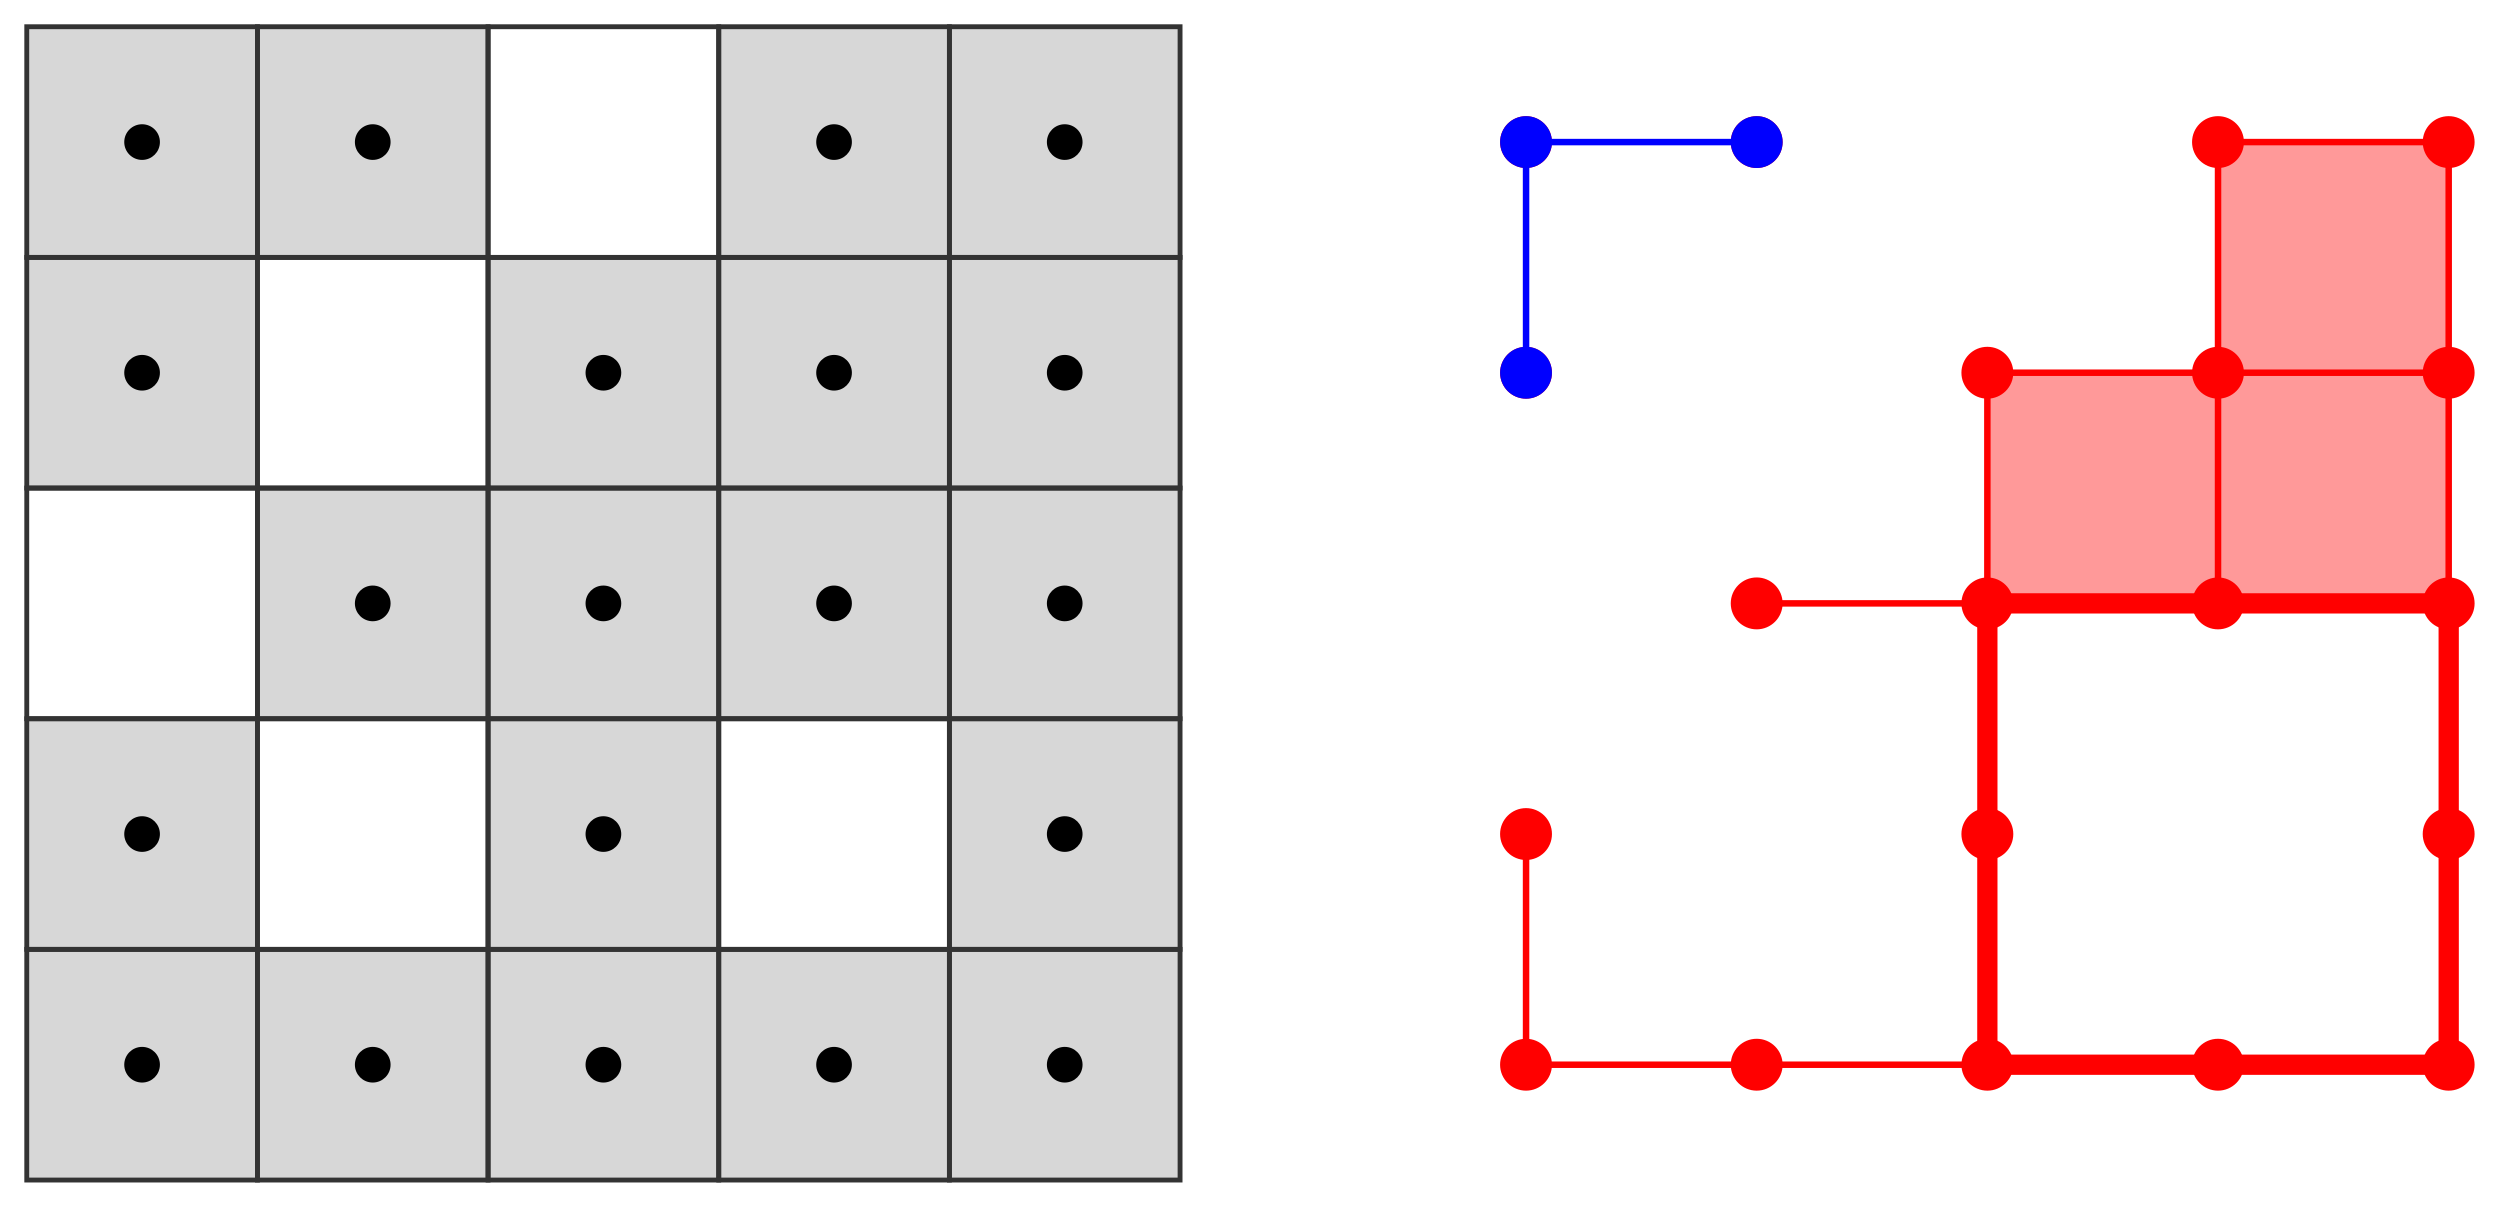 <?xml version="1.0" encoding="UTF-8"?>
<svg xmlns="http://www.w3.org/2000/svg" xmlns:xlink="http://www.w3.org/1999/xlink" width="307.235pt" height="148.308pt" viewBox="0 0 307.235 148.308" version="1.1">
<defs>
<clipPath id="clip1">
  <path d="M 292 122 L 307.234 122 L 307.234 140 L 292 140 Z M 292 122 "/>
</clipPath>
<clipPath id="clip2">
  <path d="M 292 93 L 307.234 93 L 307.234 112 L 292 112 Z M 292 93 "/>
</clipPath>
<clipPath id="clip3">
  <path d="M 292 65 L 307.234 65 L 307.234 83 L 292 83 Z M 292 65 "/>
</clipPath>
<clipPath id="clip4">
  <path d="M 292 37 L 307.234 37 L 307.234 55 L 292 55 Z M 292 37 "/>
</clipPath>
<clipPath id="clip5">
  <path d="M 292 8 L 307.234 8 L 307.234 27 L 292 27 Z M 292 8 "/>
</clipPath>
</defs>
<g id="surface1">
<path style="fill-rule:nonzero;fill:rgb(84%,84%,84%);fill-opacity:1;stroke-width:0.399;stroke-linecap:butt;stroke-linejoin:miter;stroke:rgb(20%,20%,20%);stroke-opacity:1;stroke-miterlimit:10;" d="M 0.001 0 L 28.349 0 L 28.349 28.348 L 0.001 28.348 Z M 0.001 0 " transform="matrix(1,0,0,-1,3.288,145.02)"/>
<path style="fill-rule:nonzero;fill:rgb(0%,0%,0%);fill-opacity:1;stroke-width:0.399;stroke-linecap:butt;stroke-linejoin:miter;stroke:rgb(0%,0%,0%);stroke-opacity:1;stroke-miterlimit:10;" d="M 1.992 -0.001 C 1.992 1.101 1.101 1.992 -0 1.992 C -1.102 1.992 -1.992 1.101 -1.992 -0.001 C -1.992 -1.102 -1.102 -1.993 -0 -1.993 C 1.101 -1.993 1.992 -1.102 1.992 -0.001 Z M 1.992 -0.001 " transform="matrix(1,0,0,-1,17.461,130.847)"/>
<path style="fill-rule:nonzero;fill:rgb(84%,84%,84%);fill-opacity:1;stroke-width:0.399;stroke-linecap:butt;stroke-linejoin:miter;stroke:rgb(20%,20%,20%);stroke-opacity:1;stroke-miterlimit:10;" d="M 28.349 0 L 56.692 0 L 56.692 28.348 L 28.349 28.348 Z M 28.349 0 " transform="matrix(1,0,0,-1,3.288,145.02)"/>
<path style="fill-rule:nonzero;fill:rgb(0%,0%,0%);fill-opacity:1;stroke-width:0.399;stroke-linecap:butt;stroke-linejoin:miter;stroke:rgb(0%,0%,0%);stroke-opacity:1;stroke-miterlimit:10;" d="M 1.994 -0.001 C 1.994 1.101 1.099 1.992 0.002 1.992 C -1.1 1.992 -1.994 1.101 -1.994 -0.001 C -1.994 -1.102 -1.1 -1.993 0.002 -1.993 C 1.099 -1.993 1.994 -1.102 1.994 -0.001 Z M 1.994 -0.001 " transform="matrix(1,0,0,-1,45.807,130.847)"/>
<path style="fill-rule:nonzero;fill:rgb(84%,84%,84%);fill-opacity:1;stroke-width:0.399;stroke-linecap:butt;stroke-linejoin:miter;stroke:rgb(20%,20%,20%);stroke-opacity:1;stroke-miterlimit:10;" d="M 56.692 0 L 85.04 0 L 85.04 28.348 L 56.692 28.348 Z M 56.692 0 " transform="matrix(1,0,0,-1,3.288,145.02)"/>
<path style="fill-rule:nonzero;fill:rgb(0%,0%,0%);fill-opacity:1;stroke-width:0.399;stroke-linecap:butt;stroke-linejoin:miter;stroke:rgb(0%,0%,0%);stroke-opacity:1;stroke-miterlimit:10;" d="M 1.994 -0.001 C 1.994 1.101 1.1 1.992 -0.002 1.992 C -1.099 1.992 -1.994 1.101 -1.994 -0.001 C -1.994 -1.102 -1.099 -1.993 -0.002 -1.993 C 1.1 -1.993 1.994 -1.102 1.994 -0.001 Z M 1.994 -0.001 " transform="matrix(1,0,0,-1,74.154,130.847)"/>
<path style="fill-rule:nonzero;fill:rgb(84%,84%,84%);fill-opacity:1;stroke-width:0.399;stroke-linecap:butt;stroke-linejoin:miter;stroke:rgb(20%,20%,20%);stroke-opacity:1;stroke-miterlimit:10;" d="M 85.04 0 L 113.388 0 L 113.388 28.348 L 85.04 28.348 Z M 85.04 0 " transform="matrix(1,0,0,-1,3.288,145.02)"/>
<path style="fill-rule:nonzero;fill:rgb(0%,0%,0%);fill-opacity:1;stroke-width:0.399;stroke-linecap:butt;stroke-linejoin:miter;stroke:rgb(0%,0%,0%);stroke-opacity:1;stroke-miterlimit:10;" d="M 1.992 -0.001 C 1.992 1.101 1.102 1.992 0 1.992 C -1.102 1.992 -1.992 1.101 -1.992 -0.001 C -1.992 -1.102 -1.102 -1.993 0 -1.993 C 1.102 -1.993 1.992 -1.102 1.992 -0.001 Z M 1.992 -0.001 " transform="matrix(1,0,0,-1,102.5,130.847)"/>
<path style="fill-rule:nonzero;fill:rgb(84%,84%,84%);fill-opacity:1;stroke-width:0.399;stroke-linecap:butt;stroke-linejoin:miter;stroke:rgb(20%,20%,20%);stroke-opacity:1;stroke-miterlimit:10;" d="M 113.388 0 L 141.735 0 L 141.735 28.348 L 113.388 28.348 Z M 113.388 0 " transform="matrix(1,0,0,-1,3.288,145.02)"/>
<path style="fill-rule:nonzero;fill:rgb(0%,0%,0%);fill-opacity:1;stroke-width:0.399;stroke-linecap:butt;stroke-linejoin:miter;stroke:rgb(0%,0%,0%);stroke-opacity:1;stroke-miterlimit:10;" d="M 1.993 -0.001 C 1.993 1.101 1.102 1.992 0.001 1.992 C -1.101 1.992 -1.992 1.101 -1.992 -0.001 C -1.992 -1.102 -1.101 -1.993 0.001 -1.993 C 1.102 -1.993 1.993 -1.102 1.993 -0.001 Z M 1.993 -0.001 " transform="matrix(1,0,0,-1,130.847,130.847)"/>
<path style="fill-rule:nonzero;fill:rgb(84%,84%,84%);fill-opacity:1;stroke-width:0.399;stroke-linecap:butt;stroke-linejoin:miter;stroke:rgb(20%,20%,20%);stroke-opacity:1;stroke-miterlimit:10;" d="M 0.001 28.348 L 28.349 28.348 L 28.349 56.692 L 0.001 56.692 Z M 0.001 28.348 " transform="matrix(1,0,0,-1,3.288,145.02)"/>
<path style="fill-rule:nonzero;fill:rgb(0%,0%,0%);fill-opacity:1;stroke-width:0.399;stroke-linecap:butt;stroke-linejoin:miter;stroke:rgb(0%,0%,0%);stroke-opacity:1;stroke-miterlimit:10;" d="M 1.992 0.001 C 1.992 1.099 1.101 1.993 -0 1.993 C -1.102 1.993 -1.992 1.099 -1.992 0.001 C -1.992 -1.101 -1.102 -1.991 -0 -1.991 C 1.101 -1.991 1.992 -1.101 1.992 0.001 Z M 1.992 0.001 " transform="matrix(1,0,0,-1,17.461,102.501)"/>
<path style="fill-rule:nonzero;fill:rgb(84%,84%,84%);fill-opacity:1;stroke-width:0.399;stroke-linecap:butt;stroke-linejoin:miter;stroke:rgb(20%,20%,20%);stroke-opacity:1;stroke-miterlimit:10;" d="M 56.692 28.348 L 85.04 28.348 L 85.04 56.692 L 56.692 56.692 Z M 56.692 28.348 " transform="matrix(1,0,0,-1,3.288,145.02)"/>
<path style="fill-rule:nonzero;fill:rgb(0%,0%,0%);fill-opacity:1;stroke-width:0.399;stroke-linecap:butt;stroke-linejoin:miter;stroke:rgb(0%,0%,0%);stroke-opacity:1;stroke-miterlimit:10;" d="M 1.994 0.001 C 1.994 1.099 1.1 1.993 -0.002 1.993 C -1.099 1.993 -1.994 1.099 -1.994 0.001 C -1.994 -1.101 -1.099 -1.991 -0.002 -1.991 C 1.1 -1.991 1.994 -1.101 1.994 0.001 Z M 1.994 0.001 " transform="matrix(1,0,0,-1,74.154,102.501)"/>
<path style="fill-rule:nonzero;fill:rgb(84%,84%,84%);fill-opacity:1;stroke-width:0.399;stroke-linecap:butt;stroke-linejoin:miter;stroke:rgb(20%,20%,20%);stroke-opacity:1;stroke-miterlimit:10;" d="M 113.388 28.348 L 141.735 28.348 L 141.735 56.692 L 113.388 56.692 Z M 113.388 28.348 " transform="matrix(1,0,0,-1,3.288,145.02)"/>
<path style="fill-rule:nonzero;fill:rgb(0%,0%,0%);fill-opacity:1;stroke-width:0.399;stroke-linecap:butt;stroke-linejoin:miter;stroke:rgb(0%,0%,0%);stroke-opacity:1;stroke-miterlimit:10;" d="M 1.993 0.001 C 1.993 1.099 1.102 1.993 0.001 1.993 C -1.101 1.993 -1.992 1.099 -1.992 0.001 C -1.992 -1.101 -1.101 -1.991 0.001 -1.991 C 1.102 -1.991 1.993 -1.101 1.993 0.001 Z M 1.993 0.001 " transform="matrix(1,0,0,-1,130.847,102.501)"/>
<path style="fill-rule:nonzero;fill:rgb(84%,84%,84%);fill-opacity:1;stroke-width:0.399;stroke-linecap:butt;stroke-linejoin:miter;stroke:rgb(20%,20%,20%);stroke-opacity:1;stroke-miterlimit:10;" d="M 28.349 56.692 L 56.692 56.692 L 56.692 85.04 L 28.349 85.04 Z M 28.349 56.692 " transform="matrix(1,0,0,-1,3.288,145.02)"/>
<path style="fill-rule:nonzero;fill:rgb(0%,0%,0%);fill-opacity:1;stroke-width:0.399;stroke-linecap:butt;stroke-linejoin:miter;stroke:rgb(0%,0%,0%);stroke-opacity:1;stroke-miterlimit:10;" d="M 1.994 0.002 C 1.994 1.099 1.099 1.994 0.002 1.994 C -1.1 1.994 -1.994 1.099 -1.994 0.002 C -1.994 -1.1 -1.1 -1.994 0.002 -1.994 C 1.099 -1.994 1.994 -1.1 1.994 0.002 Z M 1.994 0.002 " transform="matrix(1,0,0,-1,45.807,74.154)"/>
<path style="fill-rule:nonzero;fill:rgb(84%,84%,84%);fill-opacity:1;stroke-width:0.399;stroke-linecap:butt;stroke-linejoin:miter;stroke:rgb(20%,20%,20%);stroke-opacity:1;stroke-miterlimit:10;" d="M 56.692 56.692 L 85.04 56.692 L 85.04 85.04 L 56.692 85.04 Z M 56.692 56.692 " transform="matrix(1,0,0,-1,3.288,145.02)"/>
<path style="fill-rule:nonzero;fill:rgb(0%,0%,0%);fill-opacity:1;stroke-width:0.399;stroke-linecap:butt;stroke-linejoin:miter;stroke:rgb(0%,0%,0%);stroke-opacity:1;stroke-miterlimit:10;" d="M 1.994 0.002 C 1.994 1.099 1.1 1.994 -0.002 1.994 C -1.099 1.994 -1.994 1.099 -1.994 0.002 C -1.994 -1.1 -1.099 -1.994 -0.002 -1.994 C 1.1 -1.994 1.994 -1.1 1.994 0.002 Z M 1.994 0.002 " transform="matrix(1,0,0,-1,74.154,74.154)"/>
<path style="fill-rule:nonzero;fill:rgb(84%,84%,84%);fill-opacity:1;stroke-width:0.399;stroke-linecap:butt;stroke-linejoin:miter;stroke:rgb(20%,20%,20%);stroke-opacity:1;stroke-miterlimit:10;" d="M 85.04 56.692 L 113.388 56.692 L 113.388 85.04 L 85.04 85.04 Z M 85.04 56.692 " transform="matrix(1,0,0,-1,3.288,145.02)"/>
<path style="fill-rule:nonzero;fill:rgb(0%,0%,0%);fill-opacity:1;stroke-width:0.399;stroke-linecap:butt;stroke-linejoin:miter;stroke:rgb(0%,0%,0%);stroke-opacity:1;stroke-miterlimit:10;" d="M 1.992 0.002 C 1.992 1.099 1.102 1.994 0 1.994 C -1.102 1.994 -1.992 1.099 -1.992 0.002 C -1.992 -1.1 -1.102 -1.994 0 -1.994 C 1.102 -1.994 1.992 -1.1 1.992 0.002 Z M 1.992 0.002 " transform="matrix(1,0,0,-1,102.5,74.154)"/>
<path style="fill-rule:nonzero;fill:rgb(84%,84%,84%);fill-opacity:1;stroke-width:0.399;stroke-linecap:butt;stroke-linejoin:miter;stroke:rgb(20%,20%,20%);stroke-opacity:1;stroke-miterlimit:10;" d="M 113.388 56.692 L 141.735 56.692 L 141.735 85.04 L 113.388 85.04 Z M 113.388 56.692 " transform="matrix(1,0,0,-1,3.288,145.02)"/>
<path style="fill-rule:nonzero;fill:rgb(0%,0%,0%);fill-opacity:1;stroke-width:0.399;stroke-linecap:butt;stroke-linejoin:miter;stroke:rgb(0%,0%,0%);stroke-opacity:1;stroke-miterlimit:10;" d="M 1.993 0.002 C 1.993 1.099 1.102 1.994 0.001 1.994 C -1.101 1.994 -1.992 1.099 -1.992 0.002 C -1.992 -1.1 -1.101 -1.994 0.001 -1.994 C 1.102 -1.994 1.993 -1.1 1.993 0.002 Z M 1.993 0.002 " transform="matrix(1,0,0,-1,130.847,74.154)"/>
<path style="fill-rule:nonzero;fill:rgb(84%,84%,84%);fill-opacity:1;stroke-width:0.399;stroke-linecap:butt;stroke-linejoin:miter;stroke:rgb(20%,20%,20%);stroke-opacity:1;stroke-miterlimit:10;" d="M 0.001 85.04 L 28.349 85.04 L 28.349 113.387 L 0.001 113.387 Z M 0.001 85.04 " transform="matrix(1,0,0,-1,3.288,145.02)"/>
<path style="fill-rule:nonzero;fill:rgb(0%,0%,0%);fill-opacity:1;stroke-width:0.399;stroke-linecap:butt;stroke-linejoin:miter;stroke:rgb(0%,0%,0%);stroke-opacity:1;stroke-miterlimit:10;" d="M 1.992 -0.001 C 1.992 1.101 1.101 1.992 -0 1.992 C -1.102 1.992 -1.992 1.101 -1.992 -0.001 C -1.992 -1.102 -1.102 -1.993 -0 -1.993 C 1.101 -1.993 1.992 -1.102 1.992 -0.001 Z M 1.992 -0.001 " transform="matrix(1,0,0,-1,17.461,45.808)"/>
<path style="fill-rule:nonzero;fill:rgb(84%,84%,84%);fill-opacity:1;stroke-width:0.399;stroke-linecap:butt;stroke-linejoin:miter;stroke:rgb(20%,20%,20%);stroke-opacity:1;stroke-miterlimit:10;" d="M 56.692 85.04 L 85.04 85.04 L 85.04 113.387 L 56.692 113.387 Z M 56.692 85.04 " transform="matrix(1,0,0,-1,3.288,145.02)"/>
<path style="fill-rule:nonzero;fill:rgb(0%,0%,0%);fill-opacity:1;stroke-width:0.399;stroke-linecap:butt;stroke-linejoin:miter;stroke:rgb(0%,0%,0%);stroke-opacity:1;stroke-miterlimit:10;" d="M 1.994 -0.001 C 1.994 1.101 1.1 1.992 -0.002 1.992 C -1.099 1.992 -1.994 1.101 -1.994 -0.001 C -1.994 -1.102 -1.099 -1.993 -0.002 -1.993 C 1.1 -1.993 1.994 -1.102 1.994 -0.001 Z M 1.994 -0.001 " transform="matrix(1,0,0,-1,74.154,45.808)"/>
<path style="fill-rule:nonzero;fill:rgb(84%,84%,84%);fill-opacity:1;stroke-width:0.399;stroke-linecap:butt;stroke-linejoin:miter;stroke:rgb(20%,20%,20%);stroke-opacity:1;stroke-miterlimit:10;" d="M 85.04 85.04 L 113.388 85.04 L 113.388 113.387 L 85.04 113.387 Z M 85.04 85.04 " transform="matrix(1,0,0,-1,3.288,145.02)"/>
<path style="fill-rule:nonzero;fill:rgb(0%,0%,0%);fill-opacity:1;stroke-width:0.399;stroke-linecap:butt;stroke-linejoin:miter;stroke:rgb(0%,0%,0%);stroke-opacity:1;stroke-miterlimit:10;" d="M 1.992 -0.001 C 1.992 1.101 1.102 1.992 0 1.992 C -1.102 1.992 -1.992 1.101 -1.992 -0.001 C -1.992 -1.102 -1.102 -1.993 0 -1.993 C 1.102 -1.993 1.992 -1.102 1.992 -0.001 Z M 1.992 -0.001 " transform="matrix(1,0,0,-1,102.5,45.808)"/>
<path style="fill-rule:nonzero;fill:rgb(84%,84%,84%);fill-opacity:1;stroke-width:0.399;stroke-linecap:butt;stroke-linejoin:miter;stroke:rgb(20%,20%,20%);stroke-opacity:1;stroke-miterlimit:10;" d="M 113.388 85.04 L 141.735 85.04 L 141.735 113.387 L 113.388 113.387 Z M 113.388 85.04 " transform="matrix(1,0,0,-1,3.288,145.02)"/>
<path style="fill-rule:nonzero;fill:rgb(0%,0%,0%);fill-opacity:1;stroke-width:0.399;stroke-linecap:butt;stroke-linejoin:miter;stroke:rgb(0%,0%,0%);stroke-opacity:1;stroke-miterlimit:10;" d="M 1.993 -0.001 C 1.993 1.101 1.102 1.992 0.001 1.992 C -1.101 1.992 -1.992 1.101 -1.992 -0.001 C -1.992 -1.102 -1.101 -1.993 0.001 -1.993 C 1.102 -1.993 1.993 -1.102 1.993 -0.001 Z M 1.993 -0.001 " transform="matrix(1,0,0,-1,130.847,45.808)"/>
<path style="fill-rule:nonzero;fill:rgb(84%,84%,84%);fill-opacity:1;stroke-width:0.399;stroke-linecap:butt;stroke-linejoin:miter;stroke:rgb(20%,20%,20%);stroke-opacity:1;stroke-miterlimit:10;" d="M 0.001 113.387 L 28.349 113.387 L 28.349 141.735 L 0.001 141.735 Z M 0.001 113.387 " transform="matrix(1,0,0,-1,3.288,145.02)"/>
<path style="fill-rule:nonzero;fill:rgb(0%,0%,0%);fill-opacity:1;stroke-width:0.399;stroke-linecap:butt;stroke-linejoin:miter;stroke:rgb(0%,0%,0%);stroke-opacity:1;stroke-miterlimit:10;" d="M 1.992 0 C 1.992 1.102 1.101 1.992 -0 1.992 C -1.102 1.992 -1.992 1.102 -1.992 0 C -1.992 -1.101 -1.102 -1.992 -0 -1.992 C 1.101 -1.992 1.992 -1.101 1.992 0 Z M 1.992 0 " transform="matrix(1,0,0,-1,17.461,17.461)"/>
<path style="fill-rule:nonzero;fill:rgb(84%,84%,84%);fill-opacity:1;stroke-width:0.399;stroke-linecap:butt;stroke-linejoin:miter;stroke:rgb(20%,20%,20%);stroke-opacity:1;stroke-miterlimit:10;" d="M 28.349 113.387 L 56.692 113.387 L 56.692 141.735 L 28.349 141.735 Z M 28.349 113.387 " transform="matrix(1,0,0,-1,3.288,145.02)"/>
<path style="fill-rule:nonzero;fill:rgb(0%,0%,0%);fill-opacity:1;stroke-width:0.399;stroke-linecap:butt;stroke-linejoin:miter;stroke:rgb(0%,0%,0%);stroke-opacity:1;stroke-miterlimit:10;" d="M 1.994 0 C 1.994 1.102 1.099 1.992 0.002 1.992 C -1.1 1.992 -1.994 1.102 -1.994 0 C -1.994 -1.101 -1.1 -1.992 0.002 -1.992 C 1.099 -1.992 1.994 -1.101 1.994 0 Z M 1.994 0 " transform="matrix(1,0,0,-1,45.807,17.461)"/>
<path style="fill-rule:nonzero;fill:rgb(84%,84%,84%);fill-opacity:1;stroke-width:0.399;stroke-linecap:butt;stroke-linejoin:miter;stroke:rgb(20%,20%,20%);stroke-opacity:1;stroke-miterlimit:10;" d="M 85.04 113.387 L 113.388 113.387 L 113.388 141.735 L 85.04 141.735 Z M 85.04 113.387 " transform="matrix(1,0,0,-1,3.288,145.02)"/>
<path style="fill-rule:nonzero;fill:rgb(0%,0%,0%);fill-opacity:1;stroke-width:0.399;stroke-linecap:butt;stroke-linejoin:miter;stroke:rgb(0%,0%,0%);stroke-opacity:1;stroke-miterlimit:10;" d="M 1.992 0 C 1.992 1.102 1.102 1.992 0 1.992 C -1.102 1.992 -1.992 1.102 -1.992 0 C -1.992 -1.101 -1.102 -1.992 0 -1.992 C 1.102 -1.992 1.992 -1.101 1.992 0 Z M 1.992 0 " transform="matrix(1,0,0,-1,102.5,17.461)"/>
<path style="fill-rule:nonzero;fill:rgb(84%,84%,84%);fill-opacity:1;stroke-width:0.399;stroke-linecap:butt;stroke-linejoin:miter;stroke:rgb(20%,20%,20%);stroke-opacity:1;stroke-miterlimit:10;" d="M 113.388 113.387 L 141.735 113.387 L 141.735 141.735 L 113.388 141.735 Z M 113.388 113.387 " transform="matrix(1,0,0,-1,3.288,145.02)"/>
<path style="fill-rule:nonzero;fill:rgb(0%,0%,0%);fill-opacity:1;stroke-width:0.399;stroke-linecap:butt;stroke-linejoin:miter;stroke:rgb(0%,0%,0%);stroke-opacity:1;stroke-miterlimit:10;" d="M 1.993 0 C 1.993 1.102 1.102 1.992 0.001 1.992 C -1.101 1.992 -1.992 1.102 -1.992 0 C -1.992 -1.101 -1.101 -1.992 0.001 -1.992 C 1.102 -1.992 1.993 -1.101 1.993 0 Z M 1.993 0 " transform="matrix(1,0,0,-1,130.847,17.461)"/>
<path style="fill:none;stroke-width:0.598;stroke-linecap:butt;stroke-linejoin:miter;stroke:rgb(20%,20%,20%);stroke-opacity:1;stroke-miterlimit:10;" d="M 0.001 0 L 28.349 0 L 28.349 28.348 L 0.001 28.348 Z M 0.001 0 " transform="matrix(1,0,0,-1,3.288,145.02)"/>
<path style="fill:none;stroke-width:0.598;stroke-linecap:butt;stroke-linejoin:miter;stroke:rgb(20%,20%,20%);stroke-opacity:1;stroke-miterlimit:10;" d="M 0.001 28.348 L 28.349 28.348 L 28.349 56.692 L 0.001 56.692 Z M 0.001 28.348 " transform="matrix(1,0,0,-1,3.288,145.02)"/>
<path style="fill:none;stroke-width:0.598;stroke-linecap:butt;stroke-linejoin:miter;stroke:rgb(20%,20%,20%);stroke-opacity:1;stroke-miterlimit:10;" d="M 0.001 56.692 L 28.349 56.692 L 28.349 85.04 L 0.001 85.04 Z M 0.001 56.692 " transform="matrix(1,0,0,-1,3.288,145.02)"/>
<path style="fill:none;stroke-width:0.598;stroke-linecap:butt;stroke-linejoin:miter;stroke:rgb(20%,20%,20%);stroke-opacity:1;stroke-miterlimit:10;" d="M 0.001 85.04 L 28.349 85.04 L 28.349 113.387 L 0.001 113.387 Z M 0.001 85.04 " transform="matrix(1,0,0,-1,3.288,145.02)"/>
<path style="fill:none;stroke-width:0.598;stroke-linecap:butt;stroke-linejoin:miter;stroke:rgb(20%,20%,20%);stroke-opacity:1;stroke-miterlimit:10;" d="M 0.001 113.387 L 28.349 113.387 L 28.349 141.735 L 0.001 141.735 Z M 0.001 113.387 " transform="matrix(1,0,0,-1,3.288,145.02)"/>
<path style="fill:none;stroke-width:0.598;stroke-linecap:butt;stroke-linejoin:miter;stroke:rgb(20%,20%,20%);stroke-opacity:1;stroke-miterlimit:10;" d="M 28.349 0 L 56.692 0 L 56.692 28.348 L 28.349 28.348 Z M 28.349 0 " transform="matrix(1,0,0,-1,3.288,145.02)"/>
<path style="fill:none;stroke-width:0.598;stroke-linecap:butt;stroke-linejoin:miter;stroke:rgb(20%,20%,20%);stroke-opacity:1;stroke-miterlimit:10;" d="M 28.349 28.348 L 56.692 28.348 L 56.692 56.692 L 28.349 56.692 Z M 28.349 28.348 " transform="matrix(1,0,0,-1,3.288,145.02)"/>
<path style="fill:none;stroke-width:0.598;stroke-linecap:butt;stroke-linejoin:miter;stroke:rgb(20%,20%,20%);stroke-opacity:1;stroke-miterlimit:10;" d="M 28.349 56.692 L 56.692 56.692 L 56.692 85.04 L 28.349 85.04 Z M 28.349 56.692 " transform="matrix(1,0,0,-1,3.288,145.02)"/>
<path style="fill:none;stroke-width:0.598;stroke-linecap:butt;stroke-linejoin:miter;stroke:rgb(20%,20%,20%);stroke-opacity:1;stroke-miterlimit:10;" d="M 28.349 85.04 L 56.692 85.04 L 56.692 113.387 L 28.349 113.387 Z M 28.349 85.04 " transform="matrix(1,0,0,-1,3.288,145.02)"/>
<path style="fill:none;stroke-width:0.598;stroke-linecap:butt;stroke-linejoin:miter;stroke:rgb(20%,20%,20%);stroke-opacity:1;stroke-miterlimit:10;" d="M 28.349 113.387 L 56.692 113.387 L 56.692 141.735 L 28.349 141.735 Z M 28.349 113.387 " transform="matrix(1,0,0,-1,3.288,145.02)"/>
<path style="fill:none;stroke-width:0.598;stroke-linecap:butt;stroke-linejoin:miter;stroke:rgb(20%,20%,20%);stroke-opacity:1;stroke-miterlimit:10;" d="M 56.692 0 L 85.04 0 L 85.04 28.348 L 56.692 28.348 Z M 56.692 0 " transform="matrix(1,0,0,-1,3.288,145.02)"/>
<path style="fill:none;stroke-width:0.598;stroke-linecap:butt;stroke-linejoin:miter;stroke:rgb(20%,20%,20%);stroke-opacity:1;stroke-miterlimit:10;" d="M 56.692 28.348 L 85.04 28.348 L 85.04 56.692 L 56.692 56.692 Z M 56.692 28.348 " transform="matrix(1,0,0,-1,3.288,145.02)"/>
<path style="fill:none;stroke-width:0.598;stroke-linecap:butt;stroke-linejoin:miter;stroke:rgb(20%,20%,20%);stroke-opacity:1;stroke-miterlimit:10;" d="M 56.692 56.692 L 85.04 56.692 L 85.04 85.04 L 56.692 85.04 Z M 56.692 56.692 " transform="matrix(1,0,0,-1,3.288,145.02)"/>
<path style="fill:none;stroke-width:0.598;stroke-linecap:butt;stroke-linejoin:miter;stroke:rgb(20%,20%,20%);stroke-opacity:1;stroke-miterlimit:10;" d="M 56.692 85.04 L 85.04 85.04 L 85.04 113.387 L 56.692 113.387 Z M 56.692 85.04 " transform="matrix(1,0,0,-1,3.288,145.02)"/>
<path style="fill:none;stroke-width:0.598;stroke-linecap:butt;stroke-linejoin:miter;stroke:rgb(20%,20%,20%);stroke-opacity:1;stroke-miterlimit:10;" d="M 56.692 113.387 L 85.04 113.387 L 85.04 141.735 L 56.692 141.735 Z M 56.692 113.387 " transform="matrix(1,0,0,-1,3.288,145.02)"/>
<path style="fill:none;stroke-width:0.598;stroke-linecap:butt;stroke-linejoin:miter;stroke:rgb(20%,20%,20%);stroke-opacity:1;stroke-miterlimit:10;" d="M 85.04 0 L 113.388 0 L 113.388 28.348 L 85.04 28.348 Z M 85.04 0 " transform="matrix(1,0,0,-1,3.288,145.02)"/>
<path style="fill:none;stroke-width:0.598;stroke-linecap:butt;stroke-linejoin:miter;stroke:rgb(20%,20%,20%);stroke-opacity:1;stroke-miterlimit:10;" d="M 85.04 28.348 L 113.388 28.348 L 113.388 56.692 L 85.04 56.692 Z M 85.04 28.348 " transform="matrix(1,0,0,-1,3.288,145.02)"/>
<path style="fill:none;stroke-width:0.598;stroke-linecap:butt;stroke-linejoin:miter;stroke:rgb(20%,20%,20%);stroke-opacity:1;stroke-miterlimit:10;" d="M 85.04 56.692 L 113.388 56.692 L 113.388 85.04 L 85.04 85.04 Z M 85.04 56.692 " transform="matrix(1,0,0,-1,3.288,145.02)"/>
<path style="fill:none;stroke-width:0.598;stroke-linecap:butt;stroke-linejoin:miter;stroke:rgb(20%,20%,20%);stroke-opacity:1;stroke-miterlimit:10;" d="M 85.04 85.04 L 113.388 85.04 L 113.388 113.387 L 85.04 113.387 Z M 85.04 85.04 " transform="matrix(1,0,0,-1,3.288,145.02)"/>
<path style="fill:none;stroke-width:0.598;stroke-linecap:butt;stroke-linejoin:miter;stroke:rgb(20%,20%,20%);stroke-opacity:1;stroke-miterlimit:10;" d="M 85.04 113.387 L 113.388 113.387 L 113.388 141.735 L 85.04 141.735 Z M 85.04 113.387 " transform="matrix(1,0,0,-1,3.288,145.02)"/>
<path style="fill:none;stroke-width:0.598;stroke-linecap:butt;stroke-linejoin:miter;stroke:rgb(20%,20%,20%);stroke-opacity:1;stroke-miterlimit:10;" d="M 113.388 0 L 141.735 0 L 141.735 28.348 L 113.388 28.348 Z M 113.388 0 " transform="matrix(1,0,0,-1,3.288,145.02)"/>
<path style="fill:none;stroke-width:0.598;stroke-linecap:butt;stroke-linejoin:miter;stroke:rgb(20%,20%,20%);stroke-opacity:1;stroke-miterlimit:10;" d="M 113.388 28.348 L 141.735 28.348 L 141.735 56.692 L 113.388 56.692 Z M 113.388 28.348 " transform="matrix(1,0,0,-1,3.288,145.02)"/>
<path style="fill:none;stroke-width:0.598;stroke-linecap:butt;stroke-linejoin:miter;stroke:rgb(20%,20%,20%);stroke-opacity:1;stroke-miterlimit:10;" d="M 113.388 56.692 L 141.735 56.692 L 141.735 85.04 L 113.388 85.04 Z M 113.388 56.692 " transform="matrix(1,0,0,-1,3.288,145.02)"/>
<path style="fill:none;stroke-width:0.598;stroke-linecap:butt;stroke-linejoin:miter;stroke:rgb(20%,20%,20%);stroke-opacity:1;stroke-miterlimit:10;" d="M 113.388 85.04 L 141.735 85.04 L 141.735 113.387 L 113.388 113.387 Z M 113.388 85.04 " transform="matrix(1,0,0,-1,3.288,145.02)"/>
<path style="fill:none;stroke-width:0.598;stroke-linecap:butt;stroke-linejoin:miter;stroke:rgb(20%,20%,20%);stroke-opacity:1;stroke-miterlimit:10;" d="M 113.388 113.387 L 141.735 113.387 L 141.735 141.735 L 113.388 141.735 Z M 113.388 113.387 " transform="matrix(1,0,0,-1,3.288,145.02)"/>
<path style=" stroke:none;fill-rule:nonzero;fill:rgb(100%,59.999%,59.999%);fill-opacity:1;" d="M 244.234 74.152 L 272.582 74.152 L 272.582 45.805 L 244.234 45.805 Z M 244.234 74.152 "/>
<path style=" stroke:none;fill-rule:nonzero;fill:rgb(100%,59.999%,59.999%);fill-opacity:1;" d="M 272.582 74.152 L 300.93 74.152 L 300.93 45.805 L 272.582 45.805 Z M 272.582 74.152 "/>
<path style=" stroke:none;fill-rule:nonzero;fill:rgb(100%,59.999%,59.999%);fill-opacity:1;" d="M 272.582 45.805 L 300.93 45.805 L 300.93 17.461 L 272.582 17.461 Z M 272.582 45.805 "/>
<path style="fill-rule:nonzero;fill:rgb(100%,0%,0%);fill-opacity:1;stroke-width:0.399;stroke-linecap:butt;stroke-linejoin:miter;stroke:rgb(100%,0%,0%);stroke-opacity:1;stroke-miterlimit:10;" d="M 2.987 -0.001 C 2.987 1.652 1.651 2.988 -0.001 2.988 C -1.649 2.988 -2.989 1.652 -2.989 -0.001 C -2.989 -1.649 -1.649 -2.989 -0.001 -2.989 C 1.651 -2.989 2.987 -1.649 2.987 -0.001 Z M 2.987 -0.001 " transform="matrix(1,0,0,-1,187.54,130.847)"/>
<path style="fill-rule:nonzero;fill:rgb(100%,0%,0%);fill-opacity:1;stroke-width:0.399;stroke-linecap:butt;stroke-linejoin:miter;stroke:rgb(100%,0%,0%);stroke-opacity:1;stroke-miterlimit:10;" d="M 2.989 -0.001 C 2.989 1.652 1.649 2.988 0.001 2.988 C -1.652 2.988 -2.988 1.652 -2.988 -0.001 C -2.988 -1.649 -1.652 -2.989 0.001 -2.989 C 1.649 -2.989 2.989 -1.649 2.989 -0.001 Z M 2.989 -0.001 " transform="matrix(1,0,0,-1,215.886,130.847)"/>
<path style="fill-rule:nonzero;fill:rgb(100%,0%,0%);fill-opacity:1;stroke-width:0.399;stroke-linecap:butt;stroke-linejoin:miter;stroke:rgb(100%,0%,0%);stroke-opacity:1;stroke-miterlimit:10;" d="M 2.99 -0.001 C 2.99 1.652 1.65 2.988 0.001 2.988 C -1.651 2.988 -2.987 1.652 -2.987 -0.001 C -2.987 -1.649 -1.651 -2.989 0.001 -2.989 C 1.65 -2.989 2.99 -1.649 2.99 -0.001 Z M 2.99 -0.001 " transform="matrix(1,0,0,-1,244.233,130.847)"/>
<path style="fill-rule:nonzero;fill:rgb(100%,0%,0%);fill-opacity:1;stroke-width:0.399;stroke-linecap:butt;stroke-linejoin:miter;stroke:rgb(100%,0%,0%);stroke-opacity:1;stroke-miterlimit:10;" d="M 2.987 -0.001 C 2.987 1.652 1.651 2.988 -0.001 2.988 C -1.649 2.988 -2.989 1.652 -2.989 -0.001 C -2.989 -1.649 -1.649 -2.989 -0.001 -2.989 C 1.651 -2.989 2.987 -1.649 2.987 -0.001 Z M 2.987 -0.001 " transform="matrix(1,0,0,-1,272.579,130.847)"/>
<path style=" stroke:none;fill-rule:nonzero;fill:rgb(100%,0%,0%);fill-opacity:1;" d="M 303.914 130.848 C 303.914 129.195 302.578 127.859 300.926 127.859 C 299.273 127.859 297.938 129.195 297.938 130.848 C 297.938 132.496 299.273 133.836 300.926 133.836 C 302.578 133.836 303.914 132.496 303.914 130.848 Z M 303.914 130.848 "/>
<g clip-path="url(#clip1)" clip-rule="nonzero">
<path style="fill:none;stroke-width:0.399;stroke-linecap:butt;stroke-linejoin:miter;stroke:rgb(100%,0%,0%);stroke-opacity:1;stroke-miterlimit:10;" d="M 2.988 -0.001 C 2.988 1.652 1.652 2.988 -0 2.988 C -1.653 2.988 -2.989 1.652 -2.989 -0.001 C -2.989 -1.649 -1.653 -2.989 -0 -2.989 C 1.652 -2.989 2.988 -1.649 2.988 -0.001 Z M 2.988 -0.001 " transform="matrix(1,0,0,-1,300.926,130.847)"/>
</g>
<path style="fill-rule:nonzero;fill:rgb(100%,0%,0%);fill-opacity:1;stroke-width:0.399;stroke-linecap:butt;stroke-linejoin:miter;stroke:rgb(100%,0%,0%);stroke-opacity:1;stroke-miterlimit:10;" d="M 2.987 0 C 2.987 1.652 1.651 2.988 -0.001 2.988 C -1.649 2.988 -2.989 1.652 -2.989 0 C -2.989 -1.652 -1.649 -2.988 -0.001 -2.988 C 1.651 -2.988 2.987 -1.652 2.987 0 Z M 2.987 0 " transform="matrix(1,0,0,-1,187.54,102.5)"/>
<path style="fill-rule:nonzero;fill:rgb(100%,0%,0%);fill-opacity:1;stroke-width:0.399;stroke-linecap:butt;stroke-linejoin:miter;stroke:rgb(100%,0%,0%);stroke-opacity:1;stroke-miterlimit:10;" d="M 2.99 0 C 2.99 1.652 1.65 2.988 0.001 2.988 C -1.651 2.988 -2.987 1.652 -2.987 0 C -2.987 -1.652 -1.651 -2.988 0.001 -2.988 C 1.65 -2.988 2.99 -1.652 2.99 0 Z M 2.99 0 " transform="matrix(1,0,0,-1,244.233,102.5)"/>
<path style=" stroke:none;fill-rule:nonzero;fill:rgb(100%,0%,0%);fill-opacity:1;" d="M 303.914 102.5 C 303.914 100.848 302.578 99.512 300.926 99.512 C 299.273 99.512 297.938 100.848 297.938 102.5 C 297.938 104.152 299.273 105.488 300.926 105.488 C 302.578 105.488 303.914 104.152 303.914 102.5 Z M 303.914 102.5 "/>
<g clip-path="url(#clip2)" clip-rule="nonzero">
<path style="fill:none;stroke-width:0.399;stroke-linecap:butt;stroke-linejoin:miter;stroke:rgb(100%,0%,0%);stroke-opacity:1;stroke-miterlimit:10;" d="M 2.988 0 C 2.988 1.652 1.652 2.988 -0 2.988 C -1.653 2.988 -2.989 1.652 -2.989 0 C -2.989 -1.652 -1.653 -2.988 -0 -2.988 C 1.652 -2.988 2.988 -1.652 2.988 0 Z M 2.988 0 " transform="matrix(1,0,0,-1,300.926,102.5)"/>
</g>
<path style="fill-rule:nonzero;fill:rgb(100%,0%,0%);fill-opacity:1;stroke-width:0.399;stroke-linecap:butt;stroke-linejoin:miter;stroke:rgb(100%,0%,0%);stroke-opacity:1;stroke-miterlimit:10;" d="M 2.989 0.002 C 2.989 1.65 1.649 2.99 0.001 2.99 C -1.652 2.99 -2.988 1.65 -2.988 0.002 C -2.988 -1.651 -1.652 -2.991 0.001 -2.991 C 1.649 -2.991 2.989 -1.651 2.989 0.002 Z M 2.989 0.002 " transform="matrix(1,0,0,-1,215.886,74.154)"/>
<path style="fill-rule:nonzero;fill:rgb(100%,0%,0%);fill-opacity:1;stroke-width:0.399;stroke-linecap:butt;stroke-linejoin:miter;stroke:rgb(100%,0%,0%);stroke-opacity:1;stroke-miterlimit:10;" d="M 2.99 0.002 C 2.99 1.65 1.65 2.99 0.001 2.99 C -1.651 2.99 -2.987 1.65 -2.987 0.002 C -2.987 -1.651 -1.651 -2.991 0.001 -2.991 C 1.65 -2.991 2.99 -1.651 2.99 0.002 Z M 2.99 0.002 " transform="matrix(1,0,0,-1,244.233,74.154)"/>
<path style="fill-rule:nonzero;fill:rgb(100%,0%,0%);fill-opacity:1;stroke-width:0.399;stroke-linecap:butt;stroke-linejoin:miter;stroke:rgb(100%,0%,0%);stroke-opacity:1;stroke-miterlimit:10;" d="M 2.987 0.002 C 2.987 1.65 1.651 2.99 -0.001 2.99 C -1.649 2.99 -2.989 1.65 -2.989 0.002 C -2.989 -1.651 -1.649 -2.991 -0.001 -2.991 C 1.651 -2.991 2.987 -1.651 2.987 0.002 Z M 2.987 0.002 " transform="matrix(1,0,0,-1,272.579,74.154)"/>
<path style=" stroke:none;fill-rule:nonzero;fill:rgb(100%,0%,0%);fill-opacity:1;" d="M 303.914 74.152 C 303.914 72.504 302.578 71.164 300.926 71.164 C 299.273 71.164 297.938 72.504 297.938 74.152 C 297.938 75.805 299.273 77.145 300.926 77.145 C 302.578 77.145 303.914 75.805 303.914 74.152 Z M 303.914 74.152 "/>
<g clip-path="url(#clip3)" clip-rule="nonzero">
<path style="fill:none;stroke-width:0.399;stroke-linecap:butt;stroke-linejoin:miter;stroke:rgb(100%,0%,0%);stroke-opacity:1;stroke-miterlimit:10;" d="M 2.988 0.002 C 2.988 1.65 1.652 2.99 -0 2.99 C -1.653 2.99 -2.989 1.65 -2.989 0.002 C -2.989 -1.651 -1.653 -2.991 -0 -2.991 C 1.652 -2.991 2.988 -1.651 2.988 0.002 Z M 2.988 0.002 " transform="matrix(1,0,0,-1,300.926,74.154)"/>
</g>
<path style="fill-rule:nonzero;fill:rgb(100%,0%,0%);fill-opacity:1;stroke-width:0.399;stroke-linecap:butt;stroke-linejoin:miter;stroke:rgb(100%,0%,0%);stroke-opacity:1;stroke-miterlimit:10;" d="M 2.987 -0.001 C 2.987 1.652 1.651 2.988 -0.001 2.988 C -1.649 2.988 -2.989 1.652 -2.989 -0.001 C -2.989 -1.649 -1.649 -2.989 -0.001 -2.989 C 1.651 -2.989 2.987 -1.649 2.987 -0.001 Z M 2.987 -0.001 " transform="matrix(1,0,0,-1,187.54,45.808)"/>
<path style="fill-rule:nonzero;fill:rgb(100%,0%,0%);fill-opacity:1;stroke-width:0.399;stroke-linecap:butt;stroke-linejoin:miter;stroke:rgb(100%,0%,0%);stroke-opacity:1;stroke-miterlimit:10;" d="M 2.99 -0.001 C 2.99 1.652 1.65 2.988 0.001 2.988 C -1.651 2.988 -2.987 1.652 -2.987 -0.001 C -2.987 -1.649 -1.651 -2.989 0.001 -2.989 C 1.65 -2.989 2.99 -1.649 2.99 -0.001 Z M 2.99 -0.001 " transform="matrix(1,0,0,-1,244.233,45.808)"/>
<path style="fill-rule:nonzero;fill:rgb(100%,0%,0%);fill-opacity:1;stroke-width:0.399;stroke-linecap:butt;stroke-linejoin:miter;stroke:rgb(100%,0%,0%);stroke-opacity:1;stroke-miterlimit:10;" d="M 2.987 -0.001 C 2.987 1.652 1.651 2.988 -0.001 2.988 C -1.649 2.988 -2.989 1.652 -2.989 -0.001 C -2.989 -1.649 -1.649 -2.989 -0.001 -2.989 C 1.651 -2.989 2.987 -1.649 2.987 -0.001 Z M 2.987 -0.001 " transform="matrix(1,0,0,-1,272.579,45.808)"/>
<path style=" stroke:none;fill-rule:nonzero;fill:rgb(100%,0%,0%);fill-opacity:1;" d="M 303.914 45.809 C 303.914 44.156 302.578 42.82 300.926 42.82 C 299.273 42.82 297.938 44.156 297.938 45.809 C 297.938 47.457 299.273 48.797 300.926 48.797 C 302.578 48.797 303.914 47.457 303.914 45.809 Z M 303.914 45.809 "/>
<g clip-path="url(#clip4)" clip-rule="nonzero">
<path style="fill:none;stroke-width:0.399;stroke-linecap:butt;stroke-linejoin:miter;stroke:rgb(100%,0%,0%);stroke-opacity:1;stroke-miterlimit:10;" d="M 2.988 -0.001 C 2.988 1.652 1.652 2.988 -0 2.988 C -1.653 2.988 -2.989 1.652 -2.989 -0.001 C -2.989 -1.649 -1.653 -2.989 -0 -2.989 C 1.652 -2.989 2.988 -1.649 2.988 -0.001 Z M 2.988 -0.001 " transform="matrix(1,0,0,-1,300.926,45.808)"/>
</g>
<path style="fill-rule:nonzero;fill:rgb(100%,0%,0%);fill-opacity:1;stroke-width:0.399;stroke-linecap:butt;stroke-linejoin:miter;stroke:rgb(100%,0%,0%);stroke-opacity:1;stroke-miterlimit:10;" d="M 2.987 0 C 2.987 1.652 1.651 2.988 -0.001 2.988 C -1.649 2.988 -2.989 1.652 -2.989 0 C -2.989 -1.652 -1.649 -2.988 -0.001 -2.988 C 1.651 -2.988 2.987 -1.652 2.987 0 Z M 2.987 0 " transform="matrix(1,0,0,-1,187.54,17.461)"/>
<path style="fill-rule:nonzero;fill:rgb(100%,0%,0%);fill-opacity:1;stroke-width:0.399;stroke-linecap:butt;stroke-linejoin:miter;stroke:rgb(100%,0%,0%);stroke-opacity:1;stroke-miterlimit:10;" d="M 2.989 0 C 2.989 1.652 1.649 2.988 0.001 2.988 C -1.652 2.988 -2.988 1.652 -2.988 0 C -2.988 -1.652 -1.652 -2.988 0.001 -2.988 C 1.649 -2.988 2.989 -1.652 2.989 0 Z M 2.989 0 " transform="matrix(1,0,0,-1,215.886,17.461)"/>
<path style="fill-rule:nonzero;fill:rgb(100%,0%,0%);fill-opacity:1;stroke-width:0.399;stroke-linecap:butt;stroke-linejoin:miter;stroke:rgb(100%,0%,0%);stroke-opacity:1;stroke-miterlimit:10;" d="M 2.987 0 C 2.987 1.652 1.651 2.988 -0.001 2.988 C -1.649 2.988 -2.989 1.652 -2.989 0 C -2.989 -1.652 -1.649 -2.988 -0.001 -2.988 C 1.651 -2.988 2.987 -1.652 2.987 0 Z M 2.987 0 " transform="matrix(1,0,0,-1,272.579,17.461)"/>
<path style=" stroke:none;fill-rule:nonzero;fill:rgb(100%,0%,0%);fill-opacity:1;" d="M 303.914 17.461 C 303.914 15.809 302.578 14.473 300.926 14.473 C 299.273 14.473 297.938 15.809 297.938 17.461 C 297.938 19.113 299.273 20.449 300.926 20.449 C 302.578 20.449 303.914 19.113 303.914 17.461 Z M 303.914 17.461 "/>
<g clip-path="url(#clip5)" clip-rule="nonzero">
<path style="fill:none;stroke-width:0.399;stroke-linecap:butt;stroke-linejoin:miter;stroke:rgb(100%,0%,0%);stroke-opacity:1;stroke-miterlimit:10;" d="M 2.988 0 C 2.988 1.652 1.652 2.988 -0 2.988 C -1.653 2.988 -2.989 1.652 -2.989 0 C -2.989 -1.652 -1.653 -2.988 -0 -2.988 C 1.652 -2.988 2.988 -1.652 2.988 0 Z M 2.988 0 " transform="matrix(1,0,0,-1,300.926,17.461)"/>
</g>
<path style="fill:none;stroke-width:0.797;stroke-linecap:butt;stroke-linejoin:miter;stroke:rgb(100%,0%,0%);stroke-opacity:1;stroke-miterlimit:10;" d="M 184.255 14.172 L 297.642 14.172 " transform="matrix(1,0,0,-1,3.288,145.02)"/>
<path style="fill:none;stroke-width:0.797;stroke-linecap:butt;stroke-linejoin:miter;stroke:rgb(100%,0%,0%);stroke-opacity:1;stroke-miterlimit:10;" d="M 212.603 70.868 L 297.642 70.868 " transform="matrix(1,0,0,-1,3.288,145.02)"/>
<path style="fill:none;stroke-width:0.797;stroke-linecap:butt;stroke-linejoin:miter;stroke:rgb(100%,0%,0%);stroke-opacity:1;stroke-miterlimit:10;" d="M 240.946 99.215 L 297.642 99.215 " transform="matrix(1,0,0,-1,3.288,145.02)"/>
<path style="fill:none;stroke-width:0.797;stroke-linecap:butt;stroke-linejoin:miter;stroke:rgb(100%,0%,0%);stroke-opacity:1;stroke-miterlimit:10;" d="M 269.294 127.559 L 297.642 127.559 " transform="matrix(1,0,0,-1,3.288,145.02)"/>
<path style="fill:none;stroke-width:0.797;stroke-linecap:butt;stroke-linejoin:miter;stroke:rgb(100%,0%,0%);stroke-opacity:1;stroke-miterlimit:10;" d="M 184.255 14.172 L 184.255 42.52 " transform="matrix(1,0,0,-1,3.288,145.02)"/>
<path style="fill:none;stroke-width:0.797;stroke-linecap:butt;stroke-linejoin:miter;stroke:rgb(100%,0%,0%);stroke-opacity:1;stroke-miterlimit:10;" d="M 240.946 14.172 L 240.946 99.215 " transform="matrix(1,0,0,-1,3.288,145.02)"/>
<path style="fill:none;stroke-width:0.797;stroke-linecap:butt;stroke-linejoin:miter;stroke:rgb(100%,0%,0%);stroke-opacity:1;stroke-miterlimit:10;" d="M 269.294 70.868 L 269.294 127.559 " transform="matrix(1,0,0,-1,3.288,145.02)"/>
<path style="fill:none;stroke-width:0.797;stroke-linecap:butt;stroke-linejoin:miter;stroke:rgb(100%,0%,0%);stroke-opacity:1;stroke-miterlimit:10;" d="M 297.642 14.172 L 297.642 127.559 " transform="matrix(1,0,0,-1,3.288,145.02)"/>
<path style="fill-rule:nonzero;fill:rgb(0%,0%,100%);fill-opacity:1;stroke-width:0.399;stroke-linecap:butt;stroke-linejoin:miter;stroke:rgb(0%,0%,100%);stroke-opacity:1;stroke-miterlimit:10;" d="M 2.987 0 C 2.987 1.652 1.651 2.988 -0.001 2.988 C -1.649 2.988 -2.989 1.652 -2.989 0 C -2.989 -1.652 -1.649 -2.988 -0.001 -2.988 C 1.651 -2.988 2.987 -1.652 2.987 0 Z M 2.987 0 " transform="matrix(1,0,0,-1,187.54,17.461)"/>
<path style="fill-rule:nonzero;fill:rgb(0%,0%,100%);fill-opacity:1;stroke-width:0.399;stroke-linecap:butt;stroke-linejoin:miter;stroke:rgb(0%,0%,100%);stroke-opacity:1;stroke-miterlimit:10;" d="M 2.987 -0.002 C 2.987 1.651 1.651 2.991 -0.001 2.991 C -1.649 2.991 -2.989 1.651 -2.989 -0.002 C -2.989 -1.65 -1.649 -2.99 -0.001 -2.99 C 1.651 -2.99 2.987 -1.65 2.987 -0.002 Z M 2.987 -0.002 " transform="matrix(1,0,0,-1,187.54,45.807)"/>
<path style="fill-rule:nonzero;fill:rgb(0%,0%,100%);fill-opacity:1;stroke-width:0.399;stroke-linecap:butt;stroke-linejoin:miter;stroke:rgb(0%,0%,100%);stroke-opacity:1;stroke-miterlimit:10;" d="M 2.989 0 C 2.989 1.652 1.649 2.988 0.001 2.988 C -1.652 2.988 -2.988 1.652 -2.988 0 C -2.988 -1.652 -1.652 -2.988 0.001 -2.988 C 1.649 -2.988 2.989 -1.652 2.989 0 Z M 2.989 0 " transform="matrix(1,0,0,-1,215.886,17.461)"/>
<path style="fill:none;stroke-width:0.797;stroke-linecap:butt;stroke-linejoin:miter;stroke:rgb(0%,0%,100%);stroke-opacity:1;stroke-miterlimit:10;" d="M 212.603 127.559 L 184.255 127.559 L 184.255 99.215 " transform="matrix(1,0,0,-1,3.288,145.02)"/>
<path style="fill:none;stroke-width:2.491;stroke-linecap:butt;stroke-linejoin:miter;stroke:rgb(100%,0%,0%);stroke-opacity:1;stroke-miterlimit:10;" d="M 240.946 70.868 L 297.642 70.868 L 297.642 14.172 L 240.946 14.172 Z M 240.946 70.868 " transform="matrix(1,0,0,-1,3.288,145.02)"/>
</g>
</svg>
